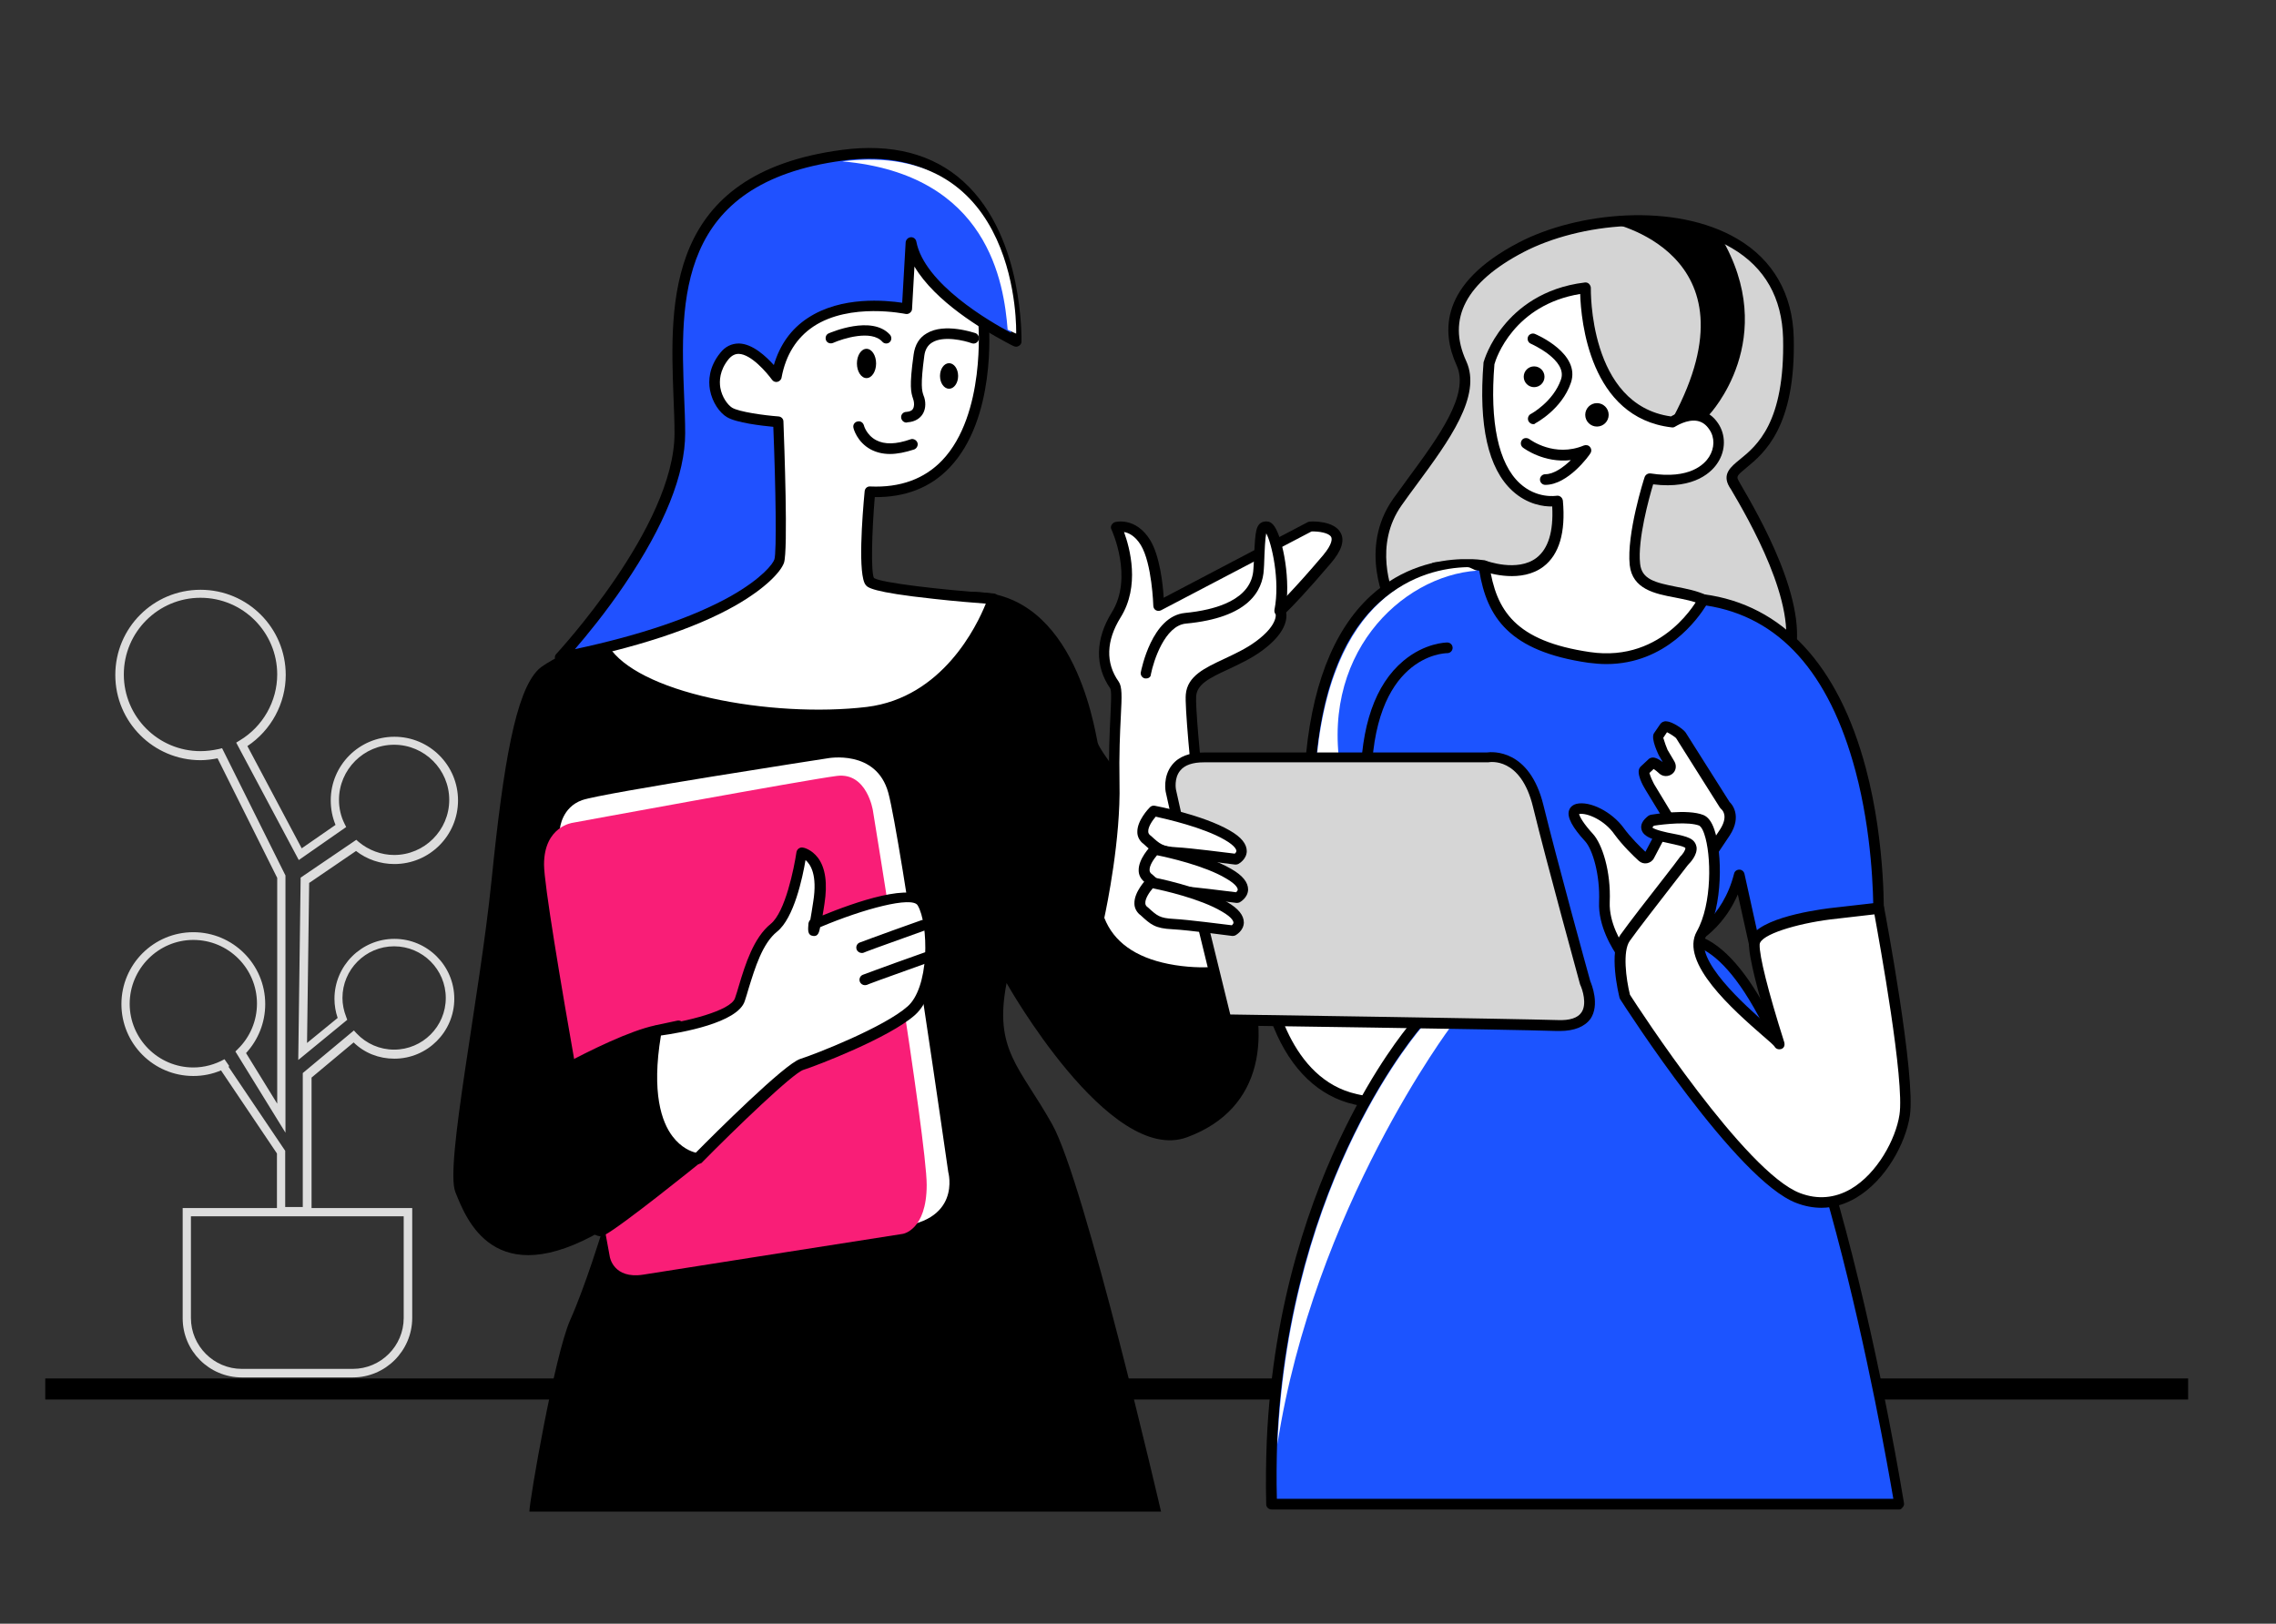 <?xml version="1.0" encoding="utf-8"?>
<!-- Generator: Adobe Illustrator 24.0.3, SVG Export Plug-In . SVG Version: 6.00 Build 0)  -->
<svg version="1.0" id="Layer_1" xmlns="http://www.w3.org/2000/svg" xmlns:xlink="http://www.w3.org/1999/xlink" x="0px" y="0px"
	 viewBox="0 0 854.7 609.8" style="enable-background:new 0 0 854.7 609.8;" xml:space="preserve">
<rect x="0" y="0" width="854.7" height="609.8" fill="#333333" stroke="none"/>
<style type="text/css">
	.st0{fill:#D4D4D4;}
	.st1{fill:#FFFFFF;}
	.st2{fill:#1C54FF;}
	.st3{fill:#F91E77;}
	.st4{fill:#2051FF;}
	.st5{fill:#D6D6D6;}
	.st6{fill:#DDDDDD;}
	.st7{fill:none;stroke:#FFFFFF;stroke-miterlimit:10;}
</style>
<rect x="17" y="517.7" width="804.7" height="7.9"/>
<g>
	<path class="st0" d="M522.7,227.3c0,0-10.8-20.8,2-38.8c12.8-18,30.4-38.2,24-52.1c-6.4-13.9-3.6-29.9,22.4-43.5
		c33-17.3,99.2-16,100.4,34c1.2,50-26,45.2-20.4,54.8c5.6,9.6,26.9,44.8,20.4,65.2S522.7,227.3,522.7,227.3z"/>
	<path d="M652.5,254.7c-16.3,0-39.2-4.1-58.1-8c-36.1-7.4-71.8-17.4-72.1-17.5c-0.5-0.1-1-0.5-1.2-1c-0.5-0.9-11.2-22.1,2.1-40.9
		c1.8-2.5,3.8-5.2,5.6-7.7c11.4-15.5,23.2-31.5,18.2-42.4c-5.7-12.5-6.4-30.6,23.3-46.1c22-11.5,58.7-15.2,82.1-1.4
		c13.5,7.9,20.8,20.8,21.2,37.1c0.8,33.7-11.3,43.5-17.7,48.8c-3.8,3.1-3.9,3.4-2.9,5.1l0.6,1.1c6.5,11.2,26.4,45.1,20,65.7
		C671.8,252.8,663.7,254.7,652.5,254.7z M524.2,225.7c5.7,1.6,38.2,10.5,71,17.2c21,4.3,38,6.9,50.6,7.6c20,1.2,23.4-2.5,23.9-4.2
		c5.9-18.8-13.3-51.7-19.6-62.4l-0.7-1.1c-2.8-4.8,0.6-7.5,3.9-10.2c6.4-5.2,17-13.8,16.3-45.6c-0.4-15.1-6.8-26.5-19.2-33.8
		c-22.2-13.1-57.2-9.5-78.3,1.5c-21.6,11.3-28.8,25-21.5,40.9c6,13-6.5,30-18.6,46.4c-1.9,2.5-3.8,5.2-5.6,7.7
		C515.8,204.6,522.5,221.9,524.2,225.7z"/>
</g>
<g>
	<path class="st1" d="M595.3,108.2c0,0-1.4,46.4,32.6,50.4c0,0,10-6.8,15.6,1.6c5.6,8.4-1.4,23.2-24.1,19.6c0,0-6.7,20.9-5.5,32.2
		c1.2,11.4,16.4,8.8,25.8,13.3s-9.8,48.9-9.8,48.9l-98-45.2l7-15.7l18.4-0.7c0,0,30.6,11.6,27.4-24.4c0,0-30.4,5.4-25.6-51.7
		C559.1,136.5,565.9,111.8,595.3,108.2z"/>
	<path d="M629.9,276.1c-0.3,0-0.6-0.1-0.8-0.2l-98-45.2c-1-0.5-1.4-1.6-1-2.6l7-15.7c0.3-0.7,1-1.2,1.7-1.2l18.4-0.7
		c0.3,0,0.5,0,0.8,0.1c0.1,0,11.8,4.4,19-1.1c4.4-3.4,6.4-9.8,5.9-19.3c-3.2,0.1-9.3-0.7-14.9-5.8c-9.2-8.4-12.8-24.6-10.9-48.2
		c0-0.1,0-0.2,0.1-0.4c0.1-0.3,1.9-6.7,7.5-13.5c5.1-6.3,14.6-14.3,30.4-16.2c0.6-0.1,1.2,0.1,1.6,0.5c0.4,0.4,0.7,1,0.7,1.5
		c0,0.4-0.9,44,30.1,48.3c1.7-1,6.1-3.2,10.7-2.3c2.9,0.6,5.2,2.2,7,4.9c2.9,4.3,2.9,10.1-0.1,14.7c-2,3.2-8.4,10.2-24.3,8.2
		c-1.5,5-5.9,20.8-4.9,29.8c0.6,5.9,5.6,7.1,13.7,8.7c3.7,0.7,7.6,1.5,10.9,3c5.1,2.4,5,11.5-0.3,28.5c-3.6,11.6-8.4,22.8-8.5,23
		c-0.2,0.5-0.6,0.9-1.1,1.1C630.4,276.1,630.2,276.1,629.9,276.1z M534.6,228l94.3,43.5c10.4-24.5,13.6-42.7,10-44.4
		c-2.9-1.4-6.5-2-9.9-2.7c-7.5-1.4-16-3.1-17-12.2c-1.2-11.7,5.3-32.2,5.6-33c0.3-0.9,1.2-1.5,2.2-1.4c14.8,2.3,20.3-3.5,22-6.2
		c2.1-3.3,2.2-7.3,0.1-10.3c-1.2-1.8-2.6-2.8-4.4-3.2c-4-0.8-8.3,2.1-8.4,2.1c-0.4,0.3-0.9,0.4-1.4,0.3c-30.8-3.6-34-40.3-34.3-50.1
		c-24.9,4.1-31.6,24.1-32.2,26.4c-1.8,21.8,1.5,37.3,9.5,44.7c6.4,5.9,13.5,4.7,13.8,4.7c0.6-0.1,1.1,0,1.6,0.4
		c0.4,0.3,0.7,0.8,0.8,1.4c1.1,12-1.4,20.3-7.3,24.8c-8.2,6.2-20.1,2.6-22.4,1.8l-16.7,0.7L534.6,228z"/>
</g>
<g>
	<path d="M575.8,159.3c-0.7,0-1.4-0.4-1.8-1.1c-0.5-1-0.1-2.2,0.8-2.7c0.1,0,8.5-4.6,11.4-13c2.5-7.3-11.1-13.3-11.3-13.4
		c-1-0.4-1.5-1.6-1.1-2.6c0.4-1,1.6-1.5,2.6-1.1c0.7,0.3,17.3,7.4,13.5,18.4c-3.4,9.9-13,15-13.4,15.2
		C576.5,159.2,576.1,159.3,575.8,159.3z"/>
</g>
<g>
	<path d="M580.3,182.1c-1.1,0-2-0.9-2-2s0.9-2,2-2c3.2,0,6.8-2.6,9.6-5.3c-10.1,1.2-17.6-4.4-18-4.7c-0.9-0.7-1-1.9-0.4-2.8
		s1.9-1,2.8-0.4l0,0c0.4,0.3,9.5,7,20.5,2.4c0.8-0.3,1.8-0.1,2.3,0.6c0.6,0.7,0.6,1.7,0.1,2.4C596.9,170.9,588.9,182.1,580.3,182.1z
		"/>
</g>
<g>
	<circle cx="599.7" cy="155.8" r="4.4"/>
</g>
<g>
	<circle cx="576.1" cy="141.5" r="3.9"/>
</g>
<g id="Layer_2">
	<g>
		<path class="st1" d="M474.4,362.4c0,0,3.7,43.6,34.6,50.5s42.3,7.4,42.3,7.4l-29.6-54.9L474.4,362.4z"/>
		<path d="M551.3,422.3C551.3,422.3,551.3,422.3,551.3,422.3c-0.6,0-12-0.6-42.7-7.5c-13.3-3-23.8-13-30.3-29
			c-4.8-11.9-5.8-22.8-5.9-23.2c0-0.6,0.2-1.2,0.6-1.6s1-0.6,1.6-0.6l47.3,3c0.7,0,1.3,0.4,1.6,1l29.6,54.9c0.3,0.6,0.3,1.4-0.1,2
			C552.7,422,552,422.3,551.3,422.3z M476.7,364.5c1.3,8.9,7.7,40.8,32.8,46.4c20.9,4.7,32.9,6.4,38.3,7l-27.3-50.7L476.7,364.5z"/>
	</g>
</g>
<g>
	<path class="st2" d="M713.3,564.9H477.5c-0.2-8.1-0.1-15.9,0.2-23.5c4.5-101.3,54.7-157.2,54.7-157.2L492,288.7
		c4.8-67.4,40.5-76.3,57-76.7c1.4,0,2.7,0,3.8,0c2.8,0.1,4.5,0.5,4.5,0.5c2.6,17.6,9.8,30.1,39.5,34.4c29.6,4.3,42.9-21.6,42.9-21.6
		c70,9.1,65.8,120.9,65.8,120.9c-21.8-8.8-46.6,8.3-46.6,8.3l-5.7-25.9c-4.7,18.1-17.6,24.4-17.6,24.4
		C681.1,363.3,713.3,564.9,713.3,564.9z"/>
	<path d="M713.3,566.9H477.5c-1.1,0-2-0.9-2-1.9c-0.2-7.9-0.1-15.9,0.2-23.7c2.3-52.7,17.2-92.9,29.3-117.4
		c11.3-23,22.1-36.5,25.1-40.1l-39.9-94.3c-0.1-0.3-0.2-0.6-0.2-0.9c2.1-29.8,10.4-51.6,24.7-64.8c11.9-10.9,25.1-13.5,34.2-13.8
		c1.3,0,2.6,0,4,0c2.9,0.1,4.7,0.5,4.8,0.5c0.8,0.2,1.5,0.8,1.6,1.7c2.5,17.1,9.7,28.6,37.8,32.7c27.9,4.1,40.7-20.3,40.8-20.6
		c0.4-0.8,1.2-1.2,2-1.1c29.5,3.9,50.5,26.5,60.8,65.4c7.7,29,6.7,57.3,6.7,57.6c0,0.7-0.4,1.2-0.9,1.6s-1.2,0.4-1.8,0.2
		c-10.6-4.3-22.2-1.9-30,0.8c-8.6,3-14.7,7.2-14.8,7.2c-0.5,0.4-1.2,0.5-1.9,0.2c-0.6-0.2-1.1-0.8-1.2-1.4l-4.2-18.9
		c-3.7,8.6-9.1,13.7-12.7,16.4c18.3,8.4,36.2,45.3,53.3,109.9c13.6,51.2,21.7,101.8,21.8,102.3c0.1,0.6-0.1,1.2-0.5,1.6
		S713.9,566.9,713.3,566.9z M479.5,562.9h231.5c-1.8-10.5-9.5-54.8-21.4-99.6c-22.4-84.5-42-105.6-54.5-108.4
		c-0.8-0.2-1.4-0.9-1.5-1.7c-0.1-0.8,0.4-1.7,1.1-2c0.1-0.1,12.2-6.1,16.5-23.1c0.2-0.9,1-1.5,2-1.5c0.9,0,1.7,0.7,1.9,1.6l5.1,23.1
		c6.6-3.9,25.4-13.5,43.3-7.9c0-7.7-0.5-30.5-6.7-53.8c-9.9-37.1-28.7-58-56.1-62.2c-3,4.8-15,22-37.5,22c-2.2,0-4.4-0.2-6.8-0.5
		c-29.6-4.3-38-17-40.9-34.6c-0.7-0.1-1.7-0.2-2.8-0.2c-1.3-0.1-2.5-0.1-3.7,0c-8.4,0.2-20.7,2.6-31.6,12.7
		c-13.5,12.4-21.3,33.2-23.4,61.7l40.2,95c0.3,0.7,0.2,1.5-0.4,2.1c-0.5,0.6-49.8,56.7-54.2,156
		C479.4,548.5,479.3,555.7,479.5,562.9z"/>
</g>
<g id="Layer_4">
	<g>
		<g>
			<path d="M512.9,296.5C512.9,296.5,512.9,296.5,512.9,296.5c-1.1,0-2-0.9-2-2c0.1-21.9,5.5-37.4,16.1-46.3
				c8.1-6.8,16.1-6.9,16.5-6.9c1.1,0,2,0.9,2,2c0,1.1-0.9,2-2,2c-1.2,0-28.4,0.8-28.5,49.2C514.9,295.6,514,296.5,512.9,296.5z"/>
		</g>
	</g>
</g>
<g id="Layer_3">
	<g>
		<path class="st1" d="M504,292.3c12.8,62.3,41,93,41,93s-51.6,68.5-65.3,157.1c4.5-101.3,54.7-157.2,54.7-157.2L494,289.7
			c4.8-67.4,40.5-76.3,57-76.7c1.4,0,2.7,1.3,3.8,1.3C526.1,216.2,494.6,246.4,504,292.3z"/>
	</g>
</g>
<g>
	<path class="st1" d="M611.6,359c-0.7,0.4-1.6,0.2-2.1-0.5c-2.1-2.9-7.3-11.1-6.9-19.7c0.5-10.8-2.6-20.7-5.8-24.1
		c-3.2-3.4-8.3-9.9-4.3-10.8c3.9-0.9,11.4,2.5,15.6,8.3c2.9,3.9,6.7,7.7,8.9,9.6c0.8,0.7,2.1,0.5,2.6-0.5l6.9-13
		c0.3-0.6,0.2-1.3-0.2-1.8l-6.7-11c-0.5-0.6-2.6-5.3-2.1-5.9l2.9-2.8c0.6-0.8,3.5,1.6,4.2,2.3v0c1.4,1.3,3.6-0.4,2.6-2l-2.6-4.4
		c-0.4-0.6-2.3-5.5-1.8-6.1l2.4-3.5c0.7-0.9,5.5,2.2,6.1,3.1l16.5,26.1c0.1,0.1,0.2,0.2,0.3,0.3c0.7,0.7,3.7,4-0.1,10
		c-4.1,6.3-26.2,38.6-28.7,42.2c-0.1,0.2-0.3,0.4-0.6,0.5L611.6,359z"/>
	<path d="M610.8,361.2c-1.1,0-2.3-0.5-3-1.5c-2.3-3.3-7.7-11.8-7.3-21c0.4-10.1-2.4-19.6-5.2-22.7c-4.8-5.2-6.9-9.1-6.1-11.6
		c0.2-0.7,0.9-2,2.8-2.5c5.1-1.2,13.3,3,17.7,9c2.6,3.6,6.2,7.1,8.2,9l6.6-12.5c0,0,0,0,0,0l-6.7-11l0,0c-0.7-1.1-3.5-6.1-2-8.1
		c0.1-0.1,0.1-0.2,0.2-0.3l2.9-2.7c0.4-0.5,1-0.7,1.6-0.8c1.2-0.1,2.7,0.8,3.9,1.7l-1.5-2.6c0-0.1-3.1-6.1-1.8-8.2l0,0l2.4-3.5
		c0,0,0.1-0.1,0.1-0.1c0.3-0.4,1-1,2.2-0.9c2.2,0.1,6.3,2.9,7.2,4.2l16.5,26.1c0.8,0.7,4.8,5.2,0.1,12.5
		c-4.2,6.5-27.7,40.8-28.7,42.3c-0.3,0.5-0.8,0.9-1.3,1.1l-6.9,3.7C612,361,611.4,361.2,610.8,361.2z M610.7,357.2
		C610.7,357.2,610.7,357.2,610.7,357.2L610.7,357.2L610.7,357.2z M593,305.7c0.2,1.1,1.8,3.8,5.2,7.5c3.4,3.7,6.8,13.9,6.3,25.6
		c-0.3,7.7,4.2,15.2,6.4,18.2l6.5-3.5c1.6-2.3,24.5-35.7,28.6-42.1c2.9-4.6,1.1-6.9,0.4-7.5c-0.2-0.2-0.4-0.4-0.6-0.7l-16.4-26
		c-0.5-0.5-2.3-1.7-3.4-2.2l-1.4,2.1c0.3,1.1,1.3,3.9,1.6,4.5l2.6,4.4c0.9,1.6,0.6,3.6-0.9,4.7c-1.5,1.1-3.5,1-4.8-0.2
		c-0.5-0.5-1.5-1.3-2.1-1.7l-1.6,1.5c0.3,1.2,1.3,3.4,1.6,3.9c0.1,0.1,0.1,0.1,0.1,0.2l6.6,10.9c0.8,1.1,1,2.6,0.3,3.9l-6.9,13.1
		c-0.5,1-1.5,1.7-2.6,1.9c-1.1,0.2-2.2-0.1-3.1-0.9c-2.1-1.9-6.1-5.8-9.1-9.9C602.5,307.9,595.9,305.2,593,305.7z M622,287.9
		C622,287.9,622,287.9,622,287.9C622,287.9,622,287.9,622,287.9z M624.2,277.7C624.2,277.7,624.2,277.7,624.2,277.7
		C624.2,277.7,624.2,277.7,624.2,277.7z M624.2,277.7C624.2,277.7,624.2,277.7,624.2,277.7C624.2,277.7,624.2,277.7,624.2,277.7z"/>
</g>
<g>
	<path class="st1" d="M620.3,308.2c0,0,13.1-2.2,18.7,0c5.6,2.2,7.5,29.3,0,42.5c-7.5,13.2,28.4,39,29.2,41.3s-9.6-29.7-9.3-37.5
		s28.3-11.3,28.3-11.3l18.4-2.1c0,0,12,63.2,9.7,77.8c-2.2,14.6-18,39.3-40,31c-22.1-8.2-65.1-75.6-65.1-75.6s-4.1-16.2,0-22.1
		c4.3-6.1,20-26,22.1-28.8c0,0,5.3-4.9,1.3-7C629.5,314.6,612.9,314,620.3,308.2z"/>
	<path d="M684,453.6c-3.1,0-6.3-0.6-9.4-1.8c-22.4-8.4-64.3-73.6-66.1-76.4c-0.1-0.2-0.2-0.4-0.3-0.6c-0.4-1.7-4.2-17.2,0.3-23.7
		c2.9-4.1,10.8-14.3,16.6-21.7c2.7-3.5,4.9-6.3,5.5-7.2c0.1-0.1,0.2-0.2,0.2-0.3c1.1-1,2.2-2.7,2.1-3.4c0-0.1-0.2-0.2-0.4-0.3
		c-0.9-0.5-3.1-0.9-5.2-1.4c-5.2-1.1-10.2-2.1-10.9-5.4c-0.4-1.7,0.5-3.4,2.6-5c0.3-0.2,0.6-0.3,0.9-0.4c1.4-0.2,13.8-2.3,19.8,0.1
		c1.7,0.7,3.1,2.5,4.1,5.5c3,8.7,3.3,28.5-3.1,39.9c-4.9,8.7,14.3,25.8,23.3,33.7c-3.4-11.3-7.4-25.8-7.2-30.9
		c0.4-8.8,23.1-12.3,30.1-13.2l18.4-2.1c1-0.1,2,0.6,2.2,1.6c0.5,2.6,12,63.7,9.7,78.5c-1.6,10.3-9,24.1-20.1,30.7
		C692.9,452.3,688.5,453.6,684,453.6z M612.1,373.6c3,4.7,43.4,66.8,63.9,74.5c6.6,2.5,13.1,1.9,19.1-1.6
		c9.9-5.8,16.8-18.7,18.2-27.8c2-12.7-7.5-64.8-9.4-75.3l-16.5,1.9c-12.7,1.6-26.4,5.7-26.6,9.4c-0.2,4.1,3.2,17.7,9.1,36.3
		c0,0.1,0.1,0.2,0.1,0.3c0,0,0,0.1,0,0.1c0,0,0-0.1,0-0.1c0.4,1.4-0.1,2.4-1.2,2.7c-0.7,0.2-1.9,0.1-2.5-1.1
		c-0.5-0.6-2.4-2.3-4.3-3.9c-11-9.6-31.4-27.5-24.8-39.2c5.8-10.3,5.5-28.8,2.8-36.6c-0.9-2.7-1.8-3-1.8-3.1c-4-1.6-13.2-0.6-17.1,0
		c-0.3,0.3-0.5,0.5-0.6,0.7c1.1,0.9,5.5,1.9,7.8,2.3c2.6,0.5,4.8,1,6.2,1.7c1.9,0.9,2.4,2.3,2.6,3.3c0.4,3-2.4,5.9-3.2,6.7
		c-0.8,1.1-2.9,3.7-5.5,7.1c-5.4,7-13.6,17.5-16.4,21.5C609.3,357.2,610.6,367.6,612.1,373.6z M666.4,392.9L666.4,392.9L666.4,392.9
		z M666.3,392.6C666.3,392.6,666.3,392.6,666.3,392.6C666.3,392.6,666.3,392.6,666.3,392.6z"/>
</g>
<g>
	<path d="M239.8,233.1c0,0-32.4,13.1-37.7,18.4c-8.4,8.4-13,34.6-17.5,79S167,437.8,171,447.7s14.4,38.2,55.2,14.4
		c0,0-6.3,20.7-12.1,33.7c-5.8,13-15.3,67.8-15.3,71.9H436c0,0-28.7-123.9-40.9-145.5c-12.1-21.6-22-27.8-17.1-53
		c0,0,38.6,68.7,67.8,57.9c29.2-10.8,31.4-39.1,21.6-64.7c-9.9-25.6-53.9-77.7-55.2-83.5s-9.4-60.3-51.2-56.4
		C319.2,226.3,239.8,233.1,239.8,233.1z"/>
</g>
<g>
	<path class="st1" d="M211.9,320.2l-1.6-9.2c0,0,0.7-7.8,8.3-10.5c7.6-2.7,92.1-15.7,92.1-15.7s18.4-3.6,22.9,13
		c4.5,16.6,22.5,142.4,22.5,142.4s5.4,19.3-21.1,20.7C308.5,462.1,211.9,320.2,211.9,320.2z"/>
</g>
<g>
	<path class="st3" d="M215.1,309c0,0-10.8,1.3-10.8,15.7S229,472,229,472s1.3,8.5,12.6,6.7c11.2-1.8,97.4-15.3,97.4-15.3
		s9-1.3,9-18.4s-20.2-140.6-20.2-140.6s-2.2-14.4-13.5-13S215.1,309,215.1,309z"/>
</g>
<g>
	<path d="M188.2,415.6c0,0,39.4-24.4,58.3-28.5s0,0,0,0s-10.2,43.7,15.3,48.1l0,0c0,0-29.3,23.6-35.5,26.9S188.2,415.6,188.2,415.6z
		"/>
	<path d="M225.6,464.3c-2.9,0-8.3-3.8-22.3-23.1c-8.7-12-16.7-24.5-16.8-24.6c-0.3-0.5-0.4-1-0.3-1.5c0.1-0.5,0.4-1,0.9-1.3
		c1.6-1,40-24.6,58.9-28.7l8.4-1.8c1.1-0.2,2.1,0.5,2.4,1.5c0,0.1,0,0.3,0,0.4c0,0.9-0.6,1.8-1.6,2l-7.1,1.5c-1,5.3-4.5,26.1,3,37.4
		c2.6,3.9,6.2,6.2,10.9,7c0.8,0.1,1.4,0.7,1.6,1.5c0.2,0.8-0.1,1.6-0.7,2.1c-1.2,1-29.5,23.8-35.8,27.1
		C226.8,464.1,226.2,464.3,225.6,464.3z M191,416.2c13.7,21.2,30.3,43.4,34.5,44c5.1-2.8,24.4-18.1,31.9-24.2
		c-3.9-1.5-7.1-4-9.6-7.7c-7.7-11.6-5.3-31-4-38.6C227.1,394.7,198.3,411.8,191,416.2z"/>
</g>
<g>
	<path class="st1" d="M246.5,387.1c0,0,28.7-3.6,31.5-11.7s5.5-21.1,12.8-26.9s10.4-28.3,10.4-28.3s9.2,1.3,6.5,18.9
		s-1.8,8.1-1.8,8.1s36-15.7,40.6-8.1s5,32.3-4.1,40.4c-9.1,8.1-35.3,18.4-41.2,20.2S262,435.1,262,435.1S238.3,432.9,246.5,387.1z"
		/>
	<path d="M262,437.2c-0.1,0-0.1,0-0.2,0c-0.3,0-7-0.7-12.4-7.9c-6.7-8.8-8.4-23.2-4.9-42.5c0.2-0.9,0.9-1.5,1.7-1.6
		c11.4-1.4,28.2-5.6,29.8-10.3c0.5-1.4,1-3.1,1.5-4.8c2.4-8,5.5-17.9,11.9-23.1c5.5-4.4,8.8-21,9.7-27c0.1-0.5,0.4-1,0.8-1.3
		c0.4-0.3,1-0.5,1.5-0.4c0.3,0,3.3,0.6,5.8,3.9c2.8,3.8,3.6,9.6,2.4,17.3c-0.2,1.6-0.5,3-0.7,4.3c11.5-4.7,34.7-13.1,39.2-5.6
		c4.8,8,5.7,33.9-4.5,43c-9.7,8.6-37.1,19.1-41.9,20.6c-3.9,1.2-25.6,22.1-38.3,35C263.1,436.9,262.6,437.2,262,437.2z M248.2,388.9
		c-3.6,21.6,0.3,32.5,4.3,37.8c3.3,4.4,7.1,5.8,8.8,6.2c7-7.1,33.4-33.4,39.2-35.2c5.7-1.8,31.7-12,40.4-19.8c3.6-3.2,6-10.1,6.5-19
		c0.4-7.7-0.7-15.4-2.8-18.9c-2.1-3.5-20.3,1.3-36.6,8.2c-0.4,2-0.8,3.6-2.7,3.3c-2.1-0.3-1.9-2.2-1.7-4.7c0.1-0.5,0.3-1,0.7-1.4
		c0.3-1.5,0.6-3.7,1.1-6.8c1.6-10-1-14-2.9-15.6c-1.1,6.5-4.3,21.8-10.7,26.9c-5.5,4.4-8.3,13.7-10.6,21.1c-0.5,1.7-1,3.4-1.5,4.9
		C277.1,384.2,255.5,387.9,248.2,388.9z"/>
</g>
<g>
	<path class="st1" d="M226.3,242.6l29.2-32.5l11.4-102.8l62.3-24.9l40.2,20.9v17.8c0,0,5.8,65.7-42.7,63.5c0,0-2.8,30.4,0,33.8
		s46.3,6.5,46.3,6.5s-12,38.3-47.3,42.6C290.5,271.8,236.7,262.6,226.3,242.6z"/>
	<path d="M307.4,270.5c-13.6,0-28-1.5-41.1-4.4c-12.7-2.8-34.9-9.5-41.7-22.6c-0.4-0.7-0.3-1.6,0.3-2.3l28.7-32.1L264.8,107
		c0.1-0.7,0.6-1.4,1.2-1.6l62.3-24.9c0.5-0.2,1.1-0.2,1.7,0.1l40.2,20.9c0.7,0.3,1.1,1,1.1,1.8V121c0.2,2.4,2.7,36.4-14.7,54.6
		c-7.1,7.5-16.6,11.2-28.1,11.1c-1.1,13.2-1.5,28-0.3,30.4c2.9,1.8,25,4.4,45,5.8c0.6,0,1.2,0.4,1.5,0.9c0.3,0.5,0.4,1.1,0.3,1.7
		c-0.1,0.4-12.8,39.6-48.9,44C320.2,270.2,313.9,270.5,307.4,270.5z M228.7,242.9c5.1,8,18.9,15,38.4,19.3
		c18.9,4.2,40.8,5.4,58.4,3.3c28.5-3.5,41.4-30.6,44.7-38.8c-3.9-0.3-11.7-0.9-19.6-1.8c-23.3-2.5-24.8-4.3-25.5-5.2
		c-3-3.6-1.3-25.8-0.4-35.2c0.1-1.1,1-1.9,2.1-1.8c11.2,0.5,20.3-2.8,27-9.8c16.4-17.2,13.6-51.3,13.6-51.6c0-0.1,0-0.1,0-0.2v-16.6
		L329,84.6l-60.4,24.1l-11.2,101.6c0,0.4-0.2,0.8-0.5,1.1L228.7,242.9z M328.1,217"/>
</g>
<g>
	<path class="st4" d="M381.6,128.2c0,0-1.2-0.6-3.2-1.6c-8.9-4.7-33.3-19.1-36.4-35.6l-1.4,25c0,0-42.4-9.4-49,25.5
		c0,0-12.1-17-19.5-7.8c-7.4,9.2-2.2,18.7,1.8,21.2c4,2.5,18.4,3.6,18.4,3.6s1.8,48,0.3,52.3c-1.5,4.3-17.2,23.4-82.3,36.2
		c0,0,44.9-48,44.9-84.3c0-36.3-12.3-94.6,61.1-104.4C383.8,49.3,381.6,128.2,381.6,128.2z"/>
	<path d="M210.3,248.9c-0.7,0-1.4-0.4-1.7-1c-0.4-0.8-0.3-1.7,0.3-2.3c0.4-0.5,44.4-47.8,44.4-82.9c0-4.3-0.2-9-0.4-13.9
		c-1.3-35.3-3.2-83.7,63.2-92.5c18.8-2.5,34.2,1.5,45.6,11.8c12,10.8,17.3,26.6,19.6,38c2.5,12.2,2.3,21.8,2.3,22.2
		c0,0.7-0.4,1.3-1,1.6c-0.6,0.4-1.3,0.4-1.9,0.1c-0.1,0-1.3-0.6-3.3-1.7c-8.4-4.5-26.2-15-34-28.2l-0.9,15.9c0,0.6-0.3,1.1-0.8,1.5
		c-0.5,0.4-1.1,0.5-1.6,0.4c-0.2,0-20.8-4.4-34.6,4.7c-6.3,4.2-10.4,10.6-12,19.2c-0.1,0.8-0.8,1.4-1.5,1.6
		c-0.8,0.2-1.6-0.1-2.1-0.8c-1.9-2.6-7.8-9.6-12.5-9.7c-1.4,0-2.6,0.6-3.8,2c-3.4,4.2-3.5,8.2-3.1,10.7c0.6,3.5,2.7,6.4,4.4,7.5
		c2.6,1.6,12.1,2.9,17.5,3.3c1,0.1,1.8,0.9,1.8,1.9c0.3,8.1,1.8,48.6,0.2,53.1c-1.2,3.3-6.7,9.4-18.2,16
		c-15.5,8.8-37.6,16-65.5,21.5C210.6,248.9,210.5,248.9,210.3,248.9z M326.6,59.6c-3.2,0-6.5,0.2-10,0.7
		c-62.8,8.3-61.1,52.7-59.7,88.4c0.2,4.9,0.4,9.6,0.4,14c0,15.5-7.7,34.6-22.8,56.9c-7.1,10.5-14.3,19.2-18.6,24.2
		c24.8-5.3,44.4-12,58.5-19.9c11.8-6.7,15.9-12.2,16.4-13.8c0.9-2.6,0.5-27.3-0.4-49.8c-4.2-0.4-14-1.5-17.5-3.7
		c-2.5-1.5-5.4-5.3-6.3-10.2c-0.6-3.4-0.4-8.6,3.9-13.9c1.9-2.4,4.3-3.5,7-3.5c5.1,0.1,10.1,4.8,13.1,8.1
		c2.3-7.7,6.5-13.6,12.8-17.7c12.6-8.3,29.3-6.6,35.4-5.7l1.3-22.7c0.1-1,0.9-1.8,1.9-1.9c1-0.1,1.9,0.6,2.1,1.6
		c3,15.9,27.8,30.2,35.4,34.2c0.1,0,0.1,0.1,0.2,0.1c-0.3-9.5-2.9-38-20.6-53.9C350.5,63.4,339.6,59.6,326.6,59.6z"/>
</g>
<g id="Layer_5">
	<g>
		<path class="st1" d="M381.6,125.3c0,0-1.2-0.5-3.2-1.5c-1.4-17.2-7-58.3-62.1-63.2C383.8,52.3,381.6,125.3,381.6,125.3z"/>
	</g>
</g>
<g>
	<path class="st1" d="M412.6,344.9c0,0,6.3-27.8,5.8-50.7c-0.4-22.9,1.8-34.3,0-36.8s-8.2-12.1,0.7-26.3c8.8-14.2,0-33,0-33
		s6.3-1.7,10.9,5.9c4.6,7.5,5,23.8,5,23.8l56.9-29.8c0,0,17.6-1.1,6.3,12.3c-11.3,13.4-17.6,19.2-17.6,19.2s2.8,5.4-8,13.4
		s-24.6,9.2-25.5,18.4c-0.8,9.2,10.1,104.1,10.1,104.1S421.5,368.9,412.6,344.9z"/>
	<path d="M452.1,367.4c-3.6,0-8.7-0.3-14.2-1.4c-13.9-2.9-23.3-9.9-27.1-20.4c-0.1-0.4-0.2-0.8-0.1-1.1c0.1-0.3,6.2-27.9,5.8-50.3
		c-0.2-10.9,0.2-19.2,0.5-25.2c0.2-4.9,0.5-9.6-0.1-10.5c-5.8-8.3-5.6-18.5,0.6-28.5c8.2-13.1,0-30.9-0.1-31.1
		c-0.3-0.5-0.3-1.2,0-1.7c0.3-0.5,0.7-0.9,1.3-1.1c0.3-0.1,7.8-2,13.2,6.7c3.6,5.9,4.8,16.4,5.1,21.7l54.1-28.4
		c0.2-0.1,0.5-0.2,0.8-0.2c0.9-0.1,9.2-0.4,11.6,4.3c1.5,2.9,0.3,6.6-3.7,11.3c-9,10.6-14.7,16.5-16.8,18.5
		c0.4,2.5-0.1,7.8-9.1,14.4c-4.1,3-8.7,5.1-12.7,7c-7.2,3.3-11.6,5.6-12,10c-0.6,7.1,6.3,70.9,10.1,103.7c0.1,0.5-0.1,1.1-0.4,1.5
		c-0.3,0.4-0.8,0.7-1.4,0.7C457.4,367.2,455.3,367.4,452.1,367.4z M414.7,344.7c3.5,9,11.6,14.8,24,17.3c6.9,1.4,13.3,1.4,16.4,1.2
		c-1.6-14.3-10.6-93.8-9.8-102.4c0.6-7,7.3-10,14.3-13.3c4-1.9,8.2-3.8,12-6.6c9-6.6,7.4-10.9,7.4-10.9c-0.4-0.8-0.2-1.7,0.4-2.3
		c0.1-0.1,6.3-6,17.4-19.1c3.7-4.4,3.4-6.3,3.1-6.9c-0.8-1.6-4.7-2.2-7.4-2.1l-56.5,29.6c-0.6,0.3-1.3,0.3-1.9,0c-0.6-0.3-1-1-1-1.7
		c0-0.2-0.5-15.9-4.7-22.8c-2.1-3.4-4.5-4.6-6.3-4.9c2.2,6,6.1,20.3-1.3,32.1c-5.4,8.7-5.7,17.1-0.7,24.1c1.3,1.9,1.2,5.3,0.8,13
		c-0.3,6-0.7,14.2-0.5,25C420.9,315.1,415.6,340.5,414.7,344.7z"/>
</g>
<g>
	<path class="st1" d="M430.4,252.8c0,0,3.7-19.6,14.8-20.7s26.9-4.8,27.5-18.5s0.6-16.4,3.2-15.9s7.4,18.6,4.7,31.5"/>
	<path d="M430.4,254.8c-0.1,0-0.2,0-0.4,0c-1.1-0.2-1.8-1.3-1.6-2.3c0.2-0.9,4.1-21.1,16.6-22.3c11.4-1.1,25.2-4.9,25.7-16.6
		l0.1-1.6c0.5-11,0.6-14,2.5-15.5c0.8-0.6,1.8-0.8,3-0.6c0.9,0.2,1.6,0.8,2.3,1.8c3.2,4.7,6.3,20.6,4,32.1c-0.2,1.1-1.3,1.8-2.4,1.6
		c-1.1-0.2-1.8-1.3-1.6-2.4c2.2-11-1.1-25.2-3.1-28.7c-0.4,1.8-0.6,6.2-0.8,11.9l-0.1,1.6c-0.4,8.1-5.7,18.2-29.3,20.4
		c-7.9,0.8-12.1,14-13.1,19C432.2,254.2,431.4,254.8,430.4,254.8z M475.1,199.5C475.1,199.5,475.1,199.5,475.1,199.5
		S475.1,199.5,475.1,199.5z"/>
</g>
<g>
	<path d="M332.8,129c-0.5,0-1.1-0.2-1.5-0.7c-4.1-4.5-14.7-1.2-18.5,0.5c-1,0.4-2.2,0-2.6-1c-0.4-1,0-2.2,1-2.6
		c0.7-0.3,16.2-7,23,0.5c0.7,0.8,0.7,2.1-0.1,2.8C333.8,128.8,333.3,129,332.8,129z"/>
</g>
<g>
	<path d="M340.4,158.7c-1,0-1.9-0.8-2-1.9c-0.1-1.1,0.8-2.1,1.9-2.1c1.2-0.1,2.1-0.4,2.5-1.1c0.6-0.9,0.5-2.2,0.3-3.1
		c-0.1-0.2-0.1-0.5-0.2-0.7c-0.8-2.4-1.5-4.6,0.2-16.7c0.5-3.6,2.1-6.3,4.9-7.9c6.7-4.1,17.8-0.2,18.3-0.1c1,0.4,1.6,1.5,1.2,2.6
		c-0.4,1-1.5,1.6-2.6,1.2c-2.7-1-10.6-2.9-14.8-0.3c-1.7,1-2.7,2.7-3,5c-1.5,11.2-0.9,13.1-0.3,14.9c0.1,0.3,0.2,0.5,0.3,0.8
		c0.7,2.4,0.4,4.8-0.8,6.5c-0.8,1.1-2.4,2.6-5.5,2.8C340.5,158.7,340.4,158.7,340.4,158.7z"/>
</g>
<g>
	<path d="M334.2,170.5c-2.7,0-5.1-0.6-7.2-1.7c-5.2-2.8-6.5-7.9-6.5-8.1c-0.3-1.1,0.4-2.2,1.5-2.4c1.1-0.3,2.1,0.4,2.4,1.4
		c0,0.1,1,3.7,4.6,5.6c3.2,1.7,7.5,1.6,12.9-0.3c1-0.4,2.2,0.2,2.6,1.2c0.4,1-0.2,2.2-1.2,2.6C339.9,169.9,336.9,170.5,334.2,170.5z
		"/>
</g>
<g>
	<ellipse cx="325.4" cy="136.5" rx="3.6" ry="5.5"/>
</g>
<g>
	<ellipse cx="356.4" cy="141.2" rx="3.4" ry="4.8"/>
</g>
<g>
	<path class="st5" d="M442.8,311l-3.1-14c0,0-2.6-12.6,12.4-12.6c15,0,106.2,0,106.2,0s14-2.9,19.2,18.3
		c5.2,21.2,17.6,66.3,17.6,66.3s7.8,16.7-10.4,16.1S460.4,383,460.4,383L442.8,311z"/>
	<path d="M585.7,387.2c-0.3,0-0.6,0-1,0c-17.9-0.6-123.3-2.1-124.3-2.1c-0.9,0-1.7-0.6-1.9-1.5l-17.6-72c0,0,0,0,0,0l-3.1-14
		c-0.1-0.3-1.2-6,2.4-10.4c2.5-3.1,6.5-4.6,12-4.6h106.1c2.1-0.3,16.1-1.4,21.3,19.8c5,20.4,16.8,63.3,17.6,66.1
		c0.5,1.2,3.6,8.8,0.1,14.1C595.1,385.6,591.2,387.2,585.7,387.2z M462,381c13.2,0.2,106.1,1.6,122.9,2.1c4.6,0.2,7.6-0.8,9-2.9
		c2.1-3.1,0.4-8.5-0.5-10.4c0-0.1-0.1-0.2-0.1-0.3c-0.1-0.5-12.5-45.4-17.6-66.4c-4.6-19-16.3-16.9-16.8-16.8c-0.1,0-0.3,0-0.4,0
		H452.1c-4.2,0-7.2,1-8.9,3.1c-2.4,2.9-1.6,7.1-1.6,7.1l3.1,13.9L462,381z"/>
</g>
<g>
	<path class="st1" d="M433.3,304.5c0,0-6.9,6.9-2.9,10.5c4,3.6,5.1,4.8,11.2,5.1s22.5,2.5,22.5,2.5s6.5-3.4-3.3-9.1
		C451.1,307.9,433.3,304.5,433.3,304.5z"/>
	<path d="M464.1,324.7c-0.1,0-0.2,0-0.3,0c-0.2,0-16.3-2.2-22.3-2.5c-6.7-0.3-8.3-1.8-12.1-5.3l-0.4-0.3c-1.2-1.1-1.9-2.5-1.9-4.1
		c-0.1-4.3,4.2-8.8,4.7-9.3c0.5-0.5,1.1-0.7,1.8-0.6c0.7,0.1,18.2,3.5,28.2,9.3c4.4,2.5,6.4,5.1,6.4,7.8c-0.1,3.1-2.9,4.6-3.2,4.8
		C464.7,324.6,464.4,324.7,464.1,324.7z M434,306.7c-1.3,1.5-2.9,3.9-2.8,5.6c0,0.5,0.2,0.9,0.6,1.3l0.4,0.3c3.5,3.2,4.4,4,9.6,4.3
		c5.5,0.3,18.5,2,21.9,2.4c0.3-0.3,0.6-0.6,0.6-1c0-0.3-0.2-1.8-4.4-4.2C451.8,310.7,438,307.6,434,306.7z"/>
</g>
<g>
	<path class="st1" d="M433.8,319c0,0-6.9,6.9-2.9,10.5s5.1,4.8,11.2,5.1c6.1,0.3,22.5,2.5,22.5,2.5s6.5-3.4-3.3-9.1
		C451.6,322.3,433.8,319,433.8,319z"/>
	<path d="M464.6,339.1c-0.1,0-0.2,0-0.3,0c-0.2,0-16.3-2.2-22.3-2.5c-6.7-0.3-8.3-1.8-12.1-5.3l-0.4-0.3c-1.2-1.1-1.9-2.5-1.9-4.1
		c-0.1-4.3,4.2-8.8,4.7-9.3c0.5-0.5,1.1-0.7,1.8-0.6c0.7,0.1,18.2,3.5,28.2,9.3c4.4,2.5,6.4,5.1,6.4,7.8c-0.1,3.1-2.9,4.6-3.2,4.8
		C465.2,339,464.9,339.1,464.6,339.1z M434.5,321.2c-1.3,1.5-2.9,3.9-2.8,5.6c0,0.5,0.2,0.9,0.6,1.3l0.4,0.3c3.5,3.2,4.4,4,9.6,4.3
		c5.5,0.3,18.5,2,21.9,2.4c0.3-0.3,0.6-0.6,0.6-1c0-0.3-0.2-1.8-4.4-4.2C452.4,325.1,438.5,322,434.5,321.2z"/>
</g>
<g>
	<path class="st1" d="M432.2,331.4c0,0-6.9,6.9-2.9,10.5s5.1,4.8,11.2,5.1c6.1,0.3,22.5,2.5,22.5,2.5s6.5-3.4-3.3-9.1
		C449.9,334.8,432.2,331.4,432.2,331.4z"/>
	<path d="M463,351.5c-0.1,0-0.2,0-0.3,0c-0.2,0-16.3-2.2-22.3-2.5c-6.7-0.3-8.3-1.8-12.1-5.3l-0.4-0.3c-1.2-1.1-1.9-2.5-1.9-4.1
		c-0.1-4.3,4.2-8.8,4.7-9.3c0.5-0.5,1.1-0.7,1.8-0.6c0.7,0.1,18.2,3.5,28.2,9.3c4.4,2.5,6.4,5.1,6.4,7.8c-0.1,3.1-2.9,4.6-3.2,4.8
		C463.6,351.4,463.3,351.5,463,351.5z M432.9,333.6c-1.3,1.5-2.9,3.9-2.8,5.6c0,0.5,0.2,0.9,0.6,1.3l0.4,0.3c3.5,3.2,4.4,4,9.6,4.3
		c5.5,0.3,18.5,2,21.9,2.4c0.3-0.3,0.6-0.6,0.6-1c0-0.3-0.2-1.8-4.4-4.2C450.7,337.5,436.8,334.4,432.9,333.6z"/>
</g>
<g>
	<path class="st1" d="M346.7,347.5c-17.9,6.4-23.1,8.4-23.1,8.4"/>
	<path d="M323.6,357.9c-0.8,0-1.6-0.5-1.9-1.3c-0.4-1,0.1-2.2,1.1-2.6c0.1,0,5.4-2.1,23.2-8.4c1.1-0.4,2.2,0.2,2.6,1.2
		c0.4,1-0.2,2.2-1.2,2.6c-17.7,6.3-23,8.3-23.1,8.4C324.1,357.9,323.8,357.9,323.6,357.9z"/>
</g>
<g>
	<path class="st1" d="M348,359.6c-17.9,6.4-23.1,8.4-23.1,8.4"/>
	<path d="M324.8,370c-0.8,0-1.6-0.5-1.9-1.3c-0.4-1,0.1-2.2,1.1-2.6c0.1,0,5.4-2.1,23.2-8.4c1.1-0.4,2.2,0.2,2.6,1.2
		c0.4,1-0.2,2.2-1.2,2.6c-17.7,6.3-23,8.3-23.1,8.4C325.3,369.9,325.1,370,324.8,370z"/>
</g>
<g>
	<path d="M604.1,83.5c0,0,57.5,11,24.2,73.3l13.6-1.1c0,0,27-28.5,4.2-66.9C646.1,88.8,627.8,82.9,604.1,83.5z"/>
</g>
<g>
	<path class="st6" d="M116.8,456.4h-12.8v-23.2L83,402c-3.3,1.4-6.8,2.1-10.4,2.1c-14.9,0-27-12.1-27-27s12.1-27,27-27
		s27,12.1,27,27c0,6.9-2.6,13.4-7.2,18.4l11.7,19v-84.8l-22.4-44.9c-2.1,0.4-4.3,0.7-6.4,0.7c-17.6,0-32-14.3-32-32s14.3-32,32-32
		s32,14.3,32,32c0,10.7-5.5,20.8-14.4,26.7l20.4,38.4l12.7-8.8c-1.2-2.9-1.8-6-1.8-9.2c0-13.2,10.7-23.9,23.9-23.9
		s23.9,10.7,23.9,23.9c0,13.2-10.7,23.9-23.9,23.9c-5.2,0-10.3-1.7-14.4-4.9l-17.6,12l-0.8,60.1l11.5-9.4c-0.8-2.3-1.2-4.8-1.2-7.2
		c0-12.4,10.1-22.5,22.5-22.5c12.4,0,22.5,10.1,22.5,22.5c0,12.4-10.1,22.5-22.5,22.5c-5.8,0-11.2-2.1-15.3-6.1l-15.8,13.2V456.4z
		 M107.2,453.3h6.5V403l19.2-16l1,1.1c3.7,3.9,8.7,6.1,14.1,6.1c10.7,0,19.4-8.7,19.4-19.4s-8.7-19.4-19.4-19.4
		c-10.7,0-19.4,8.7-19.4,19.4c0,2.4,0.5,4.8,1.4,7.1l0.4,1.1L112,398.1l0.9-68.5l20.9-14.2l0.9,0.8c3.7,3.1,8.5,4.9,13.3,4.9
		c11.4,0,20.7-9.3,20.7-20.7c0-11.4-9.3-20.7-20.7-20.7s-20.7,9.3-20.7,20.7c0,3.2,0.7,6.2,2.1,9l0.6,1.2L112.2,323l-23.5-44.1
		l1.3-0.8c8.7-5.2,14.1-14.7,14.1-24.8c0-15.9-12.9-28.8-28.8-28.8c-15.9,0-28.8,12.9-28.8,28.8s12.9,28.8,28.8,28.8
		c2.3,0,4.6-0.3,6.9-0.8l1.2-0.3l23.8,47.8v96.6l-18.8-30.5l0.9-0.9c4.6-4.5,7.2-10.6,7.2-17.1c0-13.2-10.7-23.9-23.9-23.9
		S48.7,363.9,48.7,377s10.7,23.9,23.9,23.9c4.1,0,8.1-1.1,11.7-3.1l1.8,2.6l-0.3,0.2l21.3,31.6V453.3z"/>
</g>
<g>
	<path class="st7" d="M132.5,515.7H90.8c-11.4,0-20.7-9.3-20.7-20.7v-39.8h83v39.8C153.2,506.5,143.9,515.7,132.5,515.7z"/>
	<path class="st6" d="M132.5,517.3H90.8c-12.3,0-22.2-10-22.2-22.2v-41.4h86.2v41.4C154.7,507.3,144.8,517.3,132.5,517.3z
		 M71.7,456.8v38.2c0,10.5,8.6,19.1,19.1,19.1h41.7c10.5,0,19.1-8.6,19.1-19.1v-38.2H71.7z"/>
</g>
</svg>
